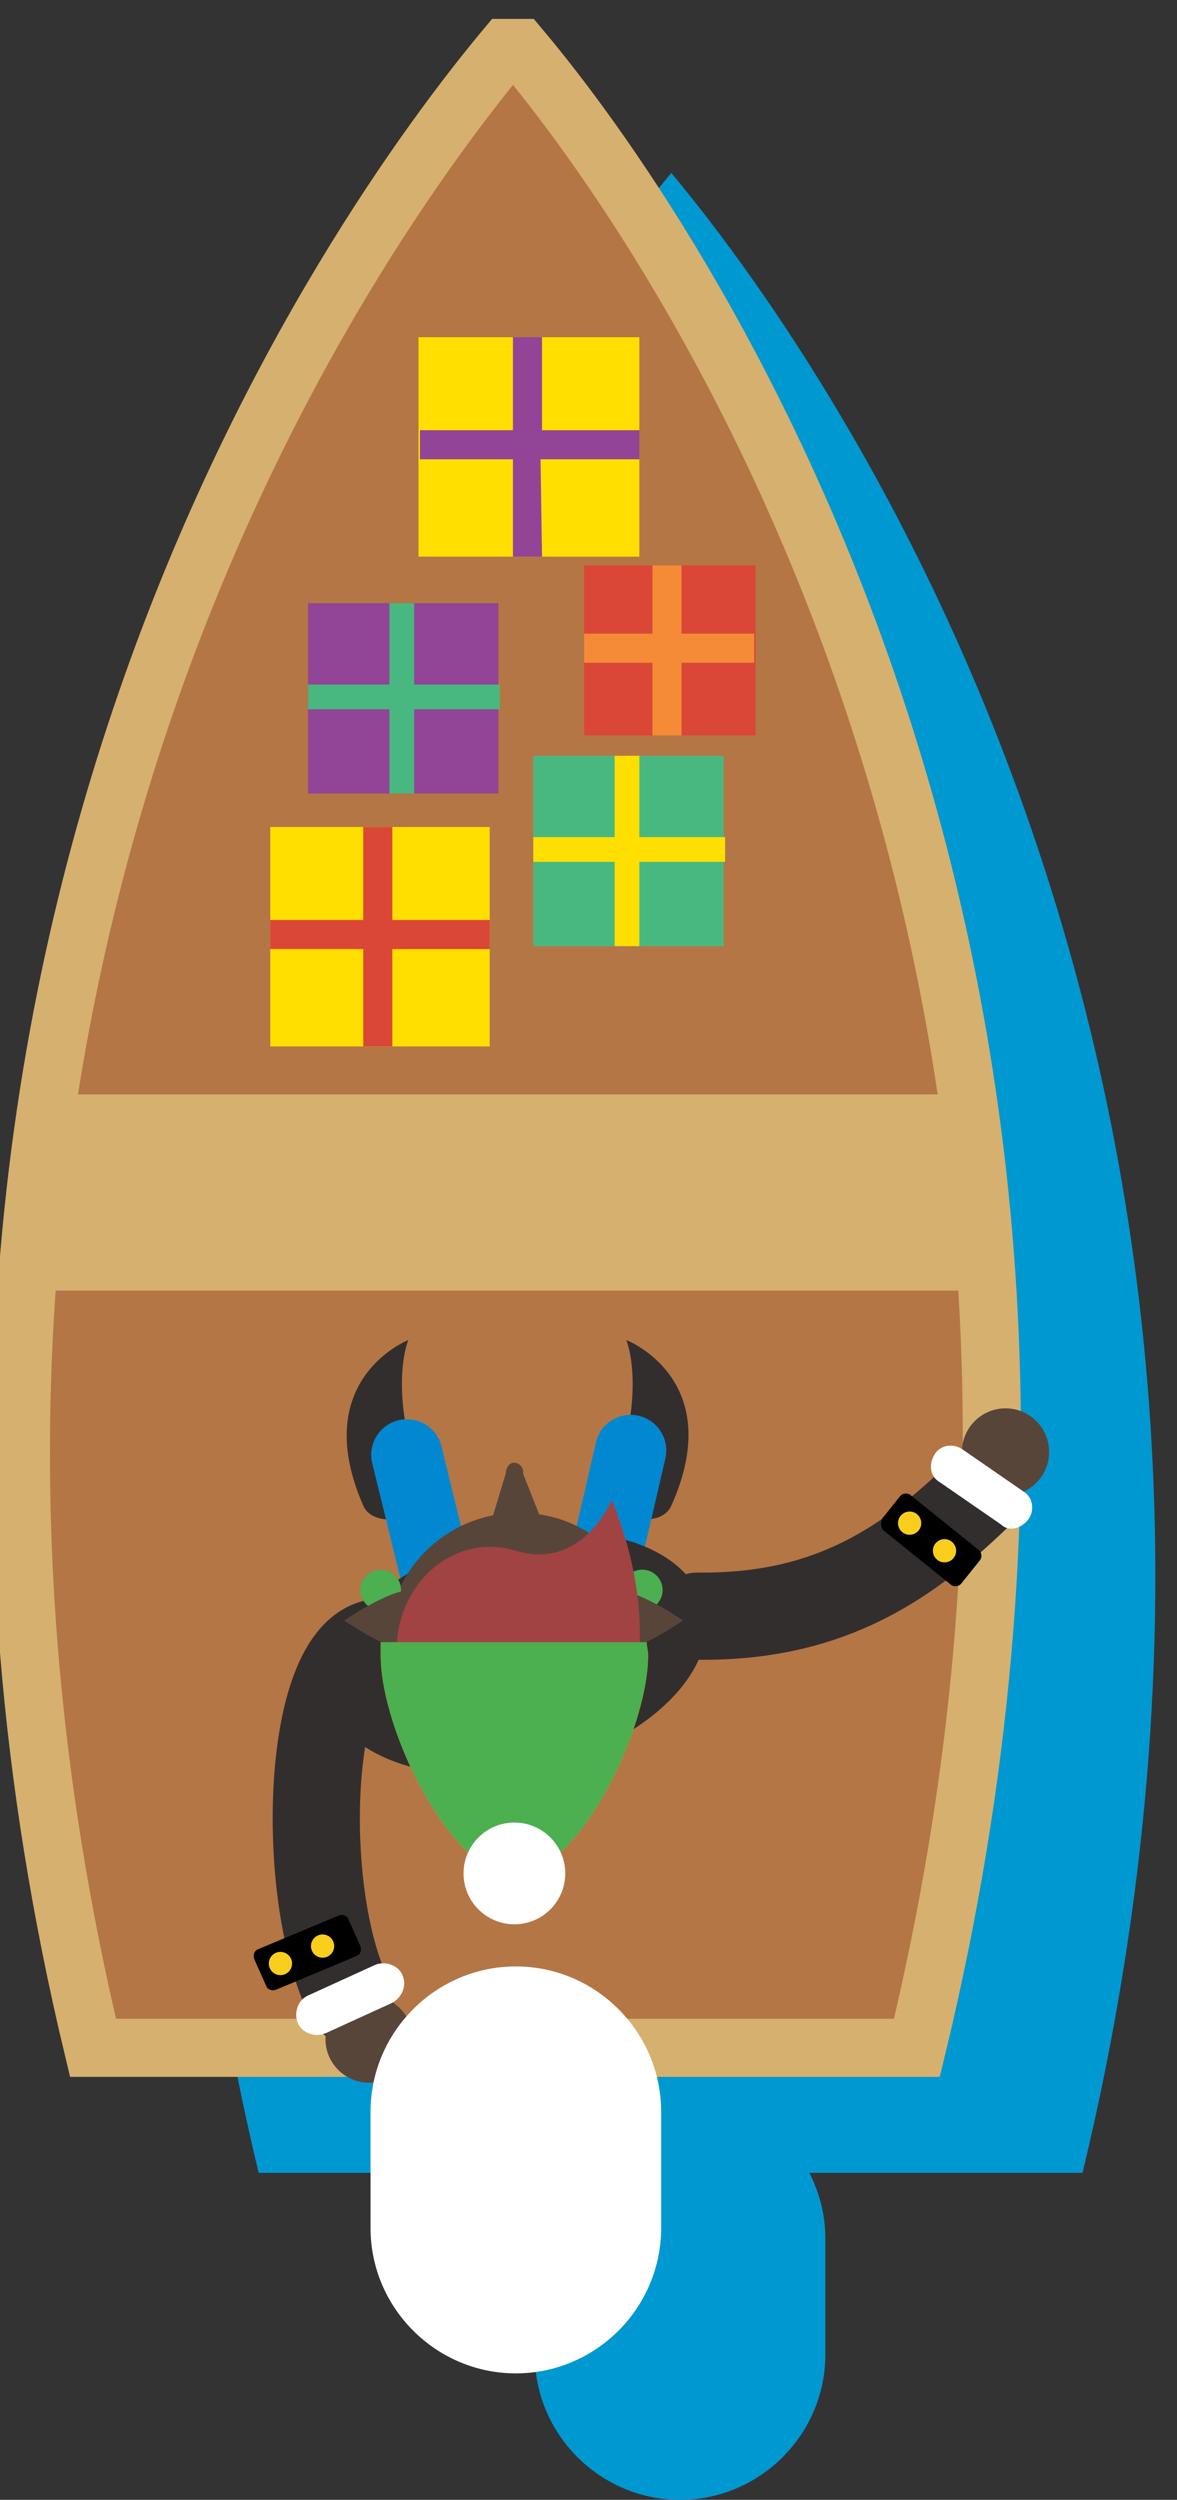 <svg id="Layer_1" xmlns="http://www.w3.org/2000/svg" width="81" height="172"><rect width="100%" height="100%" fill="#333333" stroke="none"/><style>.st3{fill:#332e2e}.st4{fill:none;stroke:#332e2e;stroke-width:6;stroke-linecap:round;stroke-linejoin:round;stroke-miterlimit:10}.st5{fill:#584539}.st6{fill:#fff}.st7{fill:none;stroke:#0288d1;stroke-width:4.902;stroke-linecap:round;stroke-miterlimit:10}.st8{fill:#4caf50}.st11{fill:#f9ce1d}.st12{fill:#fedf00}.st14{fill:#49b880}</style><path d="M46.2 11.9C36.2 23.9-.3 74 17.8 149.5h20.1c-.7 1.3-1.1 2.9-1.1 4.5v8c0 5.5 4.5 10 10 10s10-4.5 10-10v-8c0-1.6-.4-3.1-1.1-4.5h18.8C92.7 74 56.2 23.9 46.2 11.9" fill="#0098d1"/><path d="M34.8 3.3c-10 12-46.5 62.1-28.4 137.6h56.7C81.4 65.3 44.9 15.3 34.8 3.3" fill="#b47645"/><path d="M34.8 3.3c-10 12-46.5 62.1-28.4 137.6h56.7C81.4 65.3 45.9 15.3 35.8 3.3h-1z" fill="none" stroke="#d6b06e" stroke-width="4" stroke-miterlimit="10"/><path class="st3" d="M28.1 92.2s-1.6 3.7 1.3 10.9c-.4 1.5-3.7 2.1-4.4.5-3.8-8.7 3.1-11.4 3.1-11.4zM43.1 92.2s1.6 3.7-1.3 10.9c.4 1.5 3.7 2.1 4.4.5 3.9-8.7-3.1-11.4-3.1-11.4z"/><g><g><g><path class="st4" d="M48 111.2c8.6.1 14-3.2 19.2-8.2"/><g><g><circle class="st5" cx="69.2" cy="99.9" r="3"/></g><g><g><path class="st6" d="M70.8 104.5c.4-.6.3-1.5-.4-1.9l-4.2-2.9c-.6-.4-1.5-.3-1.9.4-.4.7-.3 1.5.4 1.9l4.2 2.9c.5.5 1.4.3 1.9-.4z"/></g></g></g></g><g><path class="st4" d="M26.6 113c-5.6-.6-6.2 17.4-2.5 24.6"/><g><g><circle class="st5" cx="25.4" cy="140.3" r="3"/></g><g><g><path class="st6" d="M27.7 135.9c-.3-.7-1.2-1-1.9-.7l-4.6 2.1c-.7.3-1 1.2-.7 1.9s1.2 1 1.9.7l4.6-2.1c.7-.4 1-1.2.7-1.9z"/></g></g></g></g><g><path class="st7" d="M30.9 111.9c-1.2-4.8-1.4-5.7-2.9-11.8"/></g><g><path class="st7" d="M40.5 111.9c1.2-4.8 1.5-6 2.9-12.1"/></g><path class="st3" d="M48.5 110.7c1 4.4-4.2 9.2-11.1 10.9-6.9 1.6-13.8-.5-14.8-4.7-1-4.4 4.2-9.2 11.1-10.9 7.3-1.7 13.7.3 14.8 4.7"/><path class="st5" d="M37.5 105.2l-1.5-3.8c.1-.8-1.1-1.2-1.2 0l-1.3 4.3 4-.5z"/><path class="st5" d="M44.5 113c0 5.1-4.2 8.9-8.9 8.9s-8.9-4.2-8.9-8.9c0-5.1 4.2-8.9 8.9-8.9 5-.1 8.9 3.8 8.9 8.9"/><circle class="st8" cx="44.2" cy="109.4" r="1.4"/><path class="st5" d="M42.1 109.4v4.2h.3c1.6 0 4.6-2.1 4.6-2.1s-3-2.1-4.6-2.1h-.3z"/><circle class="st8" cx="26.2" cy="109.4" r="1.4"/><path class="st5" d="M28.3 109.4c-1.6 0-4.6 2.1-4.6 2.1s3 2.1 4.6 2.1h.3v-4.2h-.3z"/><path d="M42.1 103.2s-2 4.9-6.6 3.5c-4.3-1.3-8.2 2.3-8.2 6.8s4.3 13 8.1 13 12.5-9 6.7-23.3z" fill="#a14343"/><path d="M44.5 113H26.2v.9c0 5.2 4.9 15.1 9.2 15.1s9.2-9.9 9.2-15.1c0-.4-.1-.6-.1-.9z" fill="#f6be1a"/><path class="st8" d="M44.5 113H26.2v.9c0 5.2 4.9 15.1 9.2 15.1s9.2-9.9 9.2-15.1c0-.4-.1-.6-.1-.9z"/><g><circle class="st6" cx="35.4" cy="128.9" r="3.5"/></g></g><g><path d="M60.8 105.3l4.6 3.7c.2.2.6.2.8-.1l1.2-1.5c.2-.2.2-.6-.1-.8l-4.6-3.7c-.2-.2-.6-.2-.8.1l-1.2 1.5c-.1.3-.1.6.1.8z"/><circle class="st11" cx="62.6" cy="104.8" r=".8"/><circle class="st11" cx="65" cy="106.7" r=".8"/></g><g><path d="M19 136.9l5.5-2.3c.3-.1.4-.4.3-.7l-.8-1.8c-.1-.3-.4-.4-.7-.3l-5.5 2.3c-.3.1-.4.4-.3.7l.8 1.8c.1.3.4.4.7.3z"/><circle class="st11" cx="19.3" cy="135.1" r=".8"/><circle class="st11" cx="22.2" cy="133.9" r=".8"/></g></g><path class="st6" d="M45.5 153.3c0 5.5-4.5 10-10 10s-10-4.5-10-10v-8c0-5.5 4.5-10 10-10s10 4.5 10 10v8z"/><path class="st12" d="M28.8 23.2H44v15.1H28.8V23.2z"/><path d="M37.2 31.6H44v-2h-6.7v-6.4h-2v6.4h-6.4v2h6.4v6.7h2l-.1-6.7zm-16 9.9h13.1v13.1H21.2V41.5z" fill="#924496"/><path class="st14" d="M28.5 48.8h5.9v-1.7h-5.9v-5.6h-1.7v5.6h-5.6v1.7h5.6v5.8h1.7v-5.8z"/><path class="st12" d="M18.6 56.9h15.1V72H18.6V56.9z"/><path d="M27 65.3h6.7v-2H27v-6.4h-2v6.4h-6.4v2H25V72h2v-6.7zm13.2-26.4H52v11.7H40.2V38.9z" fill="#da4737"/><path d="M46.9 45.6h5v-2h-5v-4.7h-2v4.7h-4.7v2h4.7v5h2v-5z" fill="#f68b37"/><path class="st14" d="M36.7 52h13.1v13.1H36.7V52z"/><path class="st12" d="M44 59.3h5.9v-1.7H44V52h-1.7v5.6h-5.6v1.7h5.6v5.8H44v-5.8z"/><path d="M3 75.3h63.5v13.5H3V75.3z" fill="#d6b06e"/></svg>